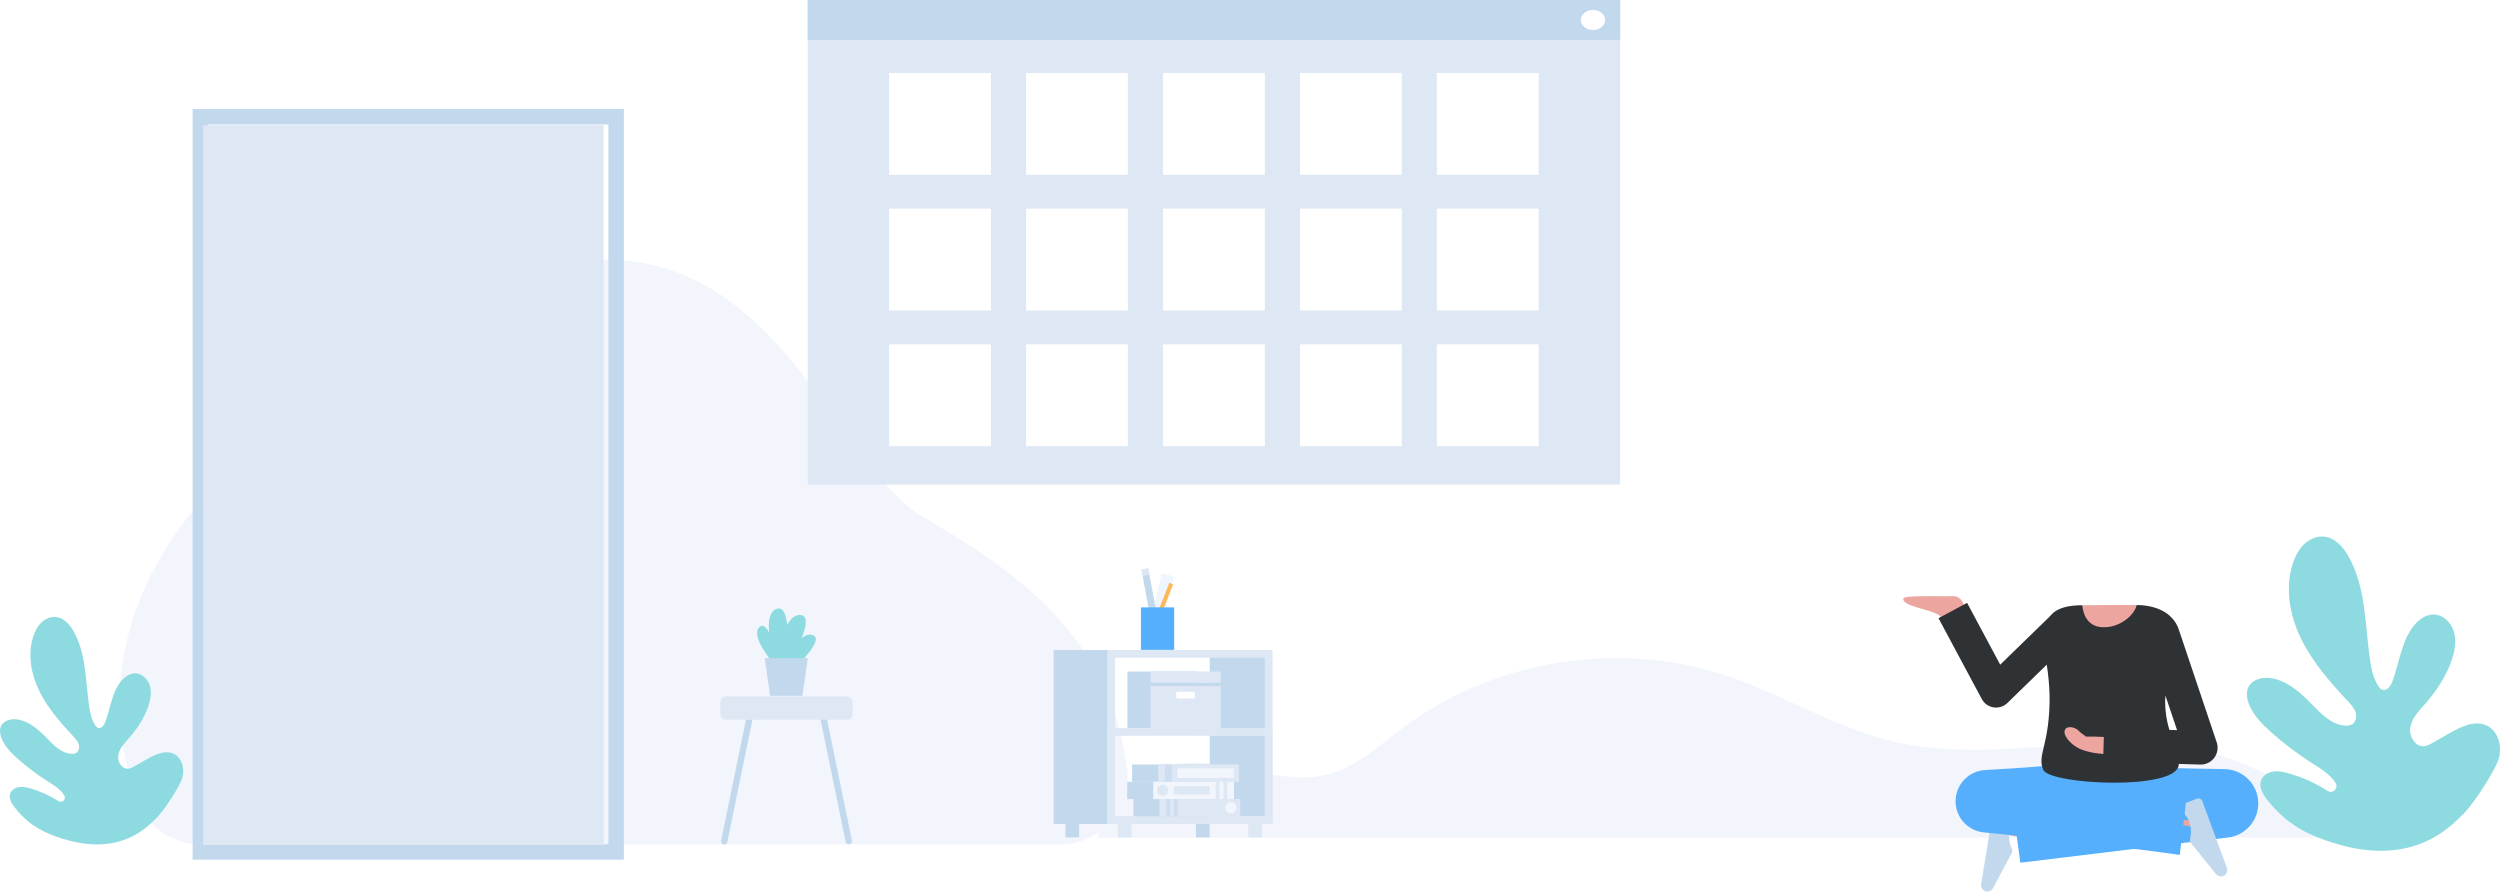 <svg width="9422" height="3360" viewBox="0 0 9422 3360" fill="none" xmlns="http://www.w3.org/2000/svg">
<path d="M759.94 3182.61C651.608 3182.71 554.871 3117.06 518.143 3018.54C439.383 2806.43 369.993 2413.52 678.363 1988.53C1019.34 1518.61 1701.44 1032.81 2181.22 983.048C2932.85 905.121 3142.94 1752.32 3480.18 1949.46C3771.57 2119.8 4193.54 2375.22 4248.69 2909.06C4262.9 3045.71 4159.83 3167.62 4018.49 3181.35C4009.99 3182.18 4001.45 3182.59 3992.9 3182.6L759.94 3182.61Z" fill="#F3F5FD"/>
<path d="M784.181 469.184H2292.97V3181.82H784.181V469.184ZM726 411V3240H2351.15V411H726Z" fill="#C1D8ED"/>
<g filter="url(#filter0_d)">
<path d="M764.001 3182.63H2272.79L2272.79 470H764.001L764.001 3182.63Z" fill="#DEE8F5"/>
</g>
<path d="M239.019 3161.83C174.53 3141.84 111.962 3115.72 54.952 3042.62C43.253 3027.64 32.261 3008.45 38.672 2990.52C43.497 2977.03 57.456 2968.38 71.639 2966.18C76.922 2965.41 82.277 2965.27 87.594 2965.74C87.62 2965.74 87.646 2965.76 87.656 2965.74C95.825 2966.58 103.902 2968.16 111.783 2970.47L114.036 2971.12C151.662 2981.82 187.505 2998.01 220.405 3019.17C223.386 3021.07 226.922 3021.9 230.439 3021.54C233.955 3021.17 237.244 3019.63 239.772 3017.16C242.3 3014.68 243.917 3011.43 244.362 3007.92C244.806 3004.42 244.052 3000.86 242.22 2997.84C238.864 2992.35 234.958 2987.23 230.563 2982.53C224.083 2975.75 216.982 2969.6 209.354 2964.14C199.217 2956.74 188.398 2950.14 177.812 2943.39C138.46 2918.32 101.179 2890.15 66.325 2859.13C41.449 2836.97 17.12 2812.38 5.297 2781.22C-0.137 2766.89 -2.608 2750.37 3.871 2736.49C14.564 2713.69 44.855 2707.31 69.624 2712.04C113.027 2720.35 147.7 2752.17 178.447 2783.88C203.945 2810.23 232.514 2839.41 269.148 2841.03C275.393 2841.61 281.672 2840.35 287.209 2837.41C297.657 2831.08 300.344 2816.41 296.619 2804.77C292.894 2793.12 284.278 2783.82 275.956 2774.88C227.61 2723 180.023 2669.03 148.625 2605.45C117.227 2541.88 103.317 2466.83 125.136 2399.34C131.534 2379.6 141.146 2360.41 156.14 2346.07C171.134 2331.74 192.162 2322.75 212.746 2325.49C240.791 2329.18 261.913 2352.86 276.122 2377.29C324.963 2461.15 321.977 2563.9 335.734 2659.96C339.586 2686.85 345.176 2714.43 361.196 2736.57C362.673 2738.69 364.589 2740.48 366.816 2741.81C379.996 2749.44 391.826 2734.05 396.771 2720.99C416.308 2669.32 421.192 2610.22 456.171 2567.46C469.521 2551.17 488.406 2537.57 509.453 2537.7C535.16 2537.88 557.171 2559.35 564.673 2583.94C572.175 2608.53 567.684 2635.25 559.649 2659.66C544.729 2704.94 517.991 2745.63 486.482 2781.38C469.876 2800.27 451.086 2819.33 446.107 2843.96C444.581 2852.33 445.219 2860.95 447.962 2869.01C450.705 2877.06 455.461 2884.28 461.778 2889.98C464.732 2892.55 468.172 2894.5 471.893 2895.72C475.615 2896.94 479.542 2897.39 483.444 2897.07C491.884 2896.29 499.516 2891.99 506.871 2887.81C509.961 2886.05 513.058 2884.26 516.174 2882.51C528.46 2875.52 540.748 2868.51 553.039 2861.5C584.281 2843.68 622.005 2825.47 654.546 2840.82C671.152 2848.66 682.034 2864.09 687.149 2881.8C691.731 2897.87 691.731 2914.9 687.149 2930.97C677.456 2964.38 616.359 3057.38 591.161 3081.36C561.736 3109.38 459.691 3230.22 239.019 3161.83Z" fill="#8DDBE0"/>
<path d="M2843.66 2673.76L2741.13 3173.86C2740.47 3176.47 2738.96 3178.78 2736.84 3180.44C2734.71 3182.09 2732.1 3182.99 2729.41 3182.99V3182.99C2727.57 3182.99 2725.76 3182.57 2724.1 3181.77C2722.45 3180.96 2721.01 3179.79 2719.88 3178.34C2718.75 3176.89 2717.96 3175.21 2717.58 3173.41C2717.2 3171.61 2717.24 3169.75 2717.68 3167.97L2821.69 2662.09L2843.66 2673.76Z" fill="#C1D8ED"/>
<path d="M3084.55 2672.95L3187.08 3173.05C3187.73 3175.66 3189.24 3177.98 3191.37 3179.63C3193.49 3181.29 3196.11 3182.19 3198.8 3182.19V3182.19C3200.64 3182.19 3202.45 3181.77 3204.1 3180.96C3205.75 3180.16 3207.2 3178.99 3208.33 3177.54C3209.46 3176.09 3210.24 3174.4 3210.62 3172.6C3211 3170.81 3210.97 3168.95 3210.52 3167.16L3106.53 2661.29L3084.55 2672.95Z" fill="#C1D8ED"/>
<path d="M3192.31 2624.84H2735.89C2724.35 2624.84 2715 2634.2 2715 2645.74V2691.74C2715 2703.28 2724.35 2712.63 2735.89 2712.63H3192.31C3203.85 2712.63 3213.21 2703.28 3213.21 2691.74V2645.74C3213.21 2634.2 3203.85 2624.84 3192.31 2624.84Z" fill="#DEE8F5"/>
<path d="M3062.58 2393.54C3048.93 2389.07 3034.93 2394.08 3021.53 2404.28C3039.18 2359.71 3046.47 2319.46 3016.3 2317.65C2995.18 2316.38 2979.01 2332.58 2966.73 2355.6C2962.41 2315.12 2951.26 2284.92 2926.29 2294.93C2898.87 2305.92 2894.7 2343.59 2898.86 2383C2886.78 2362.87 2873.79 2351.65 2861.97 2363.46C2826.73 2398.7 2913.23 2498.02 2913.23 2498.02H2934.72L2946.97 2511.33C2944.49 2516.57 2943.14 2519.7 2943.14 2519.7L2958.71 2551.39C2958.71 2551.39 3119.21 2412.08 3062.58 2393.54Z" fill="#8DDBE0"/>
<path d="M3024.07 2622.34H2902.49L2882.14 2480.41H3044.42L3024.07 2622.34Z" fill="#C1D8ED"/>
<path d="M6106 0H3044V1826.07H6106V0Z" fill="#DEE8F5"/>
<path d="M6106 0H3044V150.422H6106V0Z" fill="#C1D8ED"/>
<path d="M6003.44 112.954C6028.75 112.954 6049.27 96.057 6049.27 75.213C6049.27 54.37 6028.75 37.473 6003.44 37.473C5978.13 37.473 5957.61 54.37 5957.61 75.213C5957.61 96.057 5978.13 112.954 6003.44 112.954Z" fill="white"/>
<path d="M3734.69 275H3351V658.701H3734.69V275Z" fill="white"/>
<path d="M4250.77 275H3867.08V658.701H4250.77V275Z" fill="white"/>
<path d="M4766.84 275H4383.15V658.701H4766.84V275Z" fill="white"/>
<path d="M5282.92 275H4899.23V658.701H5282.92V275Z" fill="white"/>
<path d="M3734.69 786.408H3351V1170.11H3734.69V786.408Z" fill="white"/>
<path d="M4250.77 786.408H3867.08V1170.11H4250.77V786.408Z" fill="white"/>
<path d="M4766.84 786.408H4383.15V1170.11H4766.84V786.408Z" fill="white"/>
<path d="M5282.92 786.408H4899.23V1170.11H5282.92V786.408Z" fill="white"/>
<path d="M3734.69 1297.81H3351V1681.51H3734.69V1297.81Z" fill="white"/>
<path d="M4250.77 1297.81H3867.08V1681.51H4250.77V1297.81Z" fill="white"/>
<path d="M4766.84 1297.81H4383.15V1681.51H4766.84V1297.81Z" fill="white"/>
<path d="M5282.92 1297.81H4899.23V1681.51H5282.92V1297.81Z" fill="white"/>
<path d="M5799 275H5415.31V658.701H5799V275Z" fill="white"/>
<path d="M5799 786.408H5415.31V1170.11H5799V786.408Z" fill="white"/>
<path d="M5799 1297.81H5415.31V1681.51H5799V1297.81Z" fill="white"/>
<path d="M8772 3156.89H4134C4184.82 3027.28 4278.65 2917.33 4410.97 2884.71C4604.51 2837.06 4809.32 2968.09 5002.42 2918.82C5112.13 2890.86 5198.5 2809.37 5289.26 2741.71C5631.66 2486.41 6100.88 2410.96 6506.04 2546.09C6717.82 2616.68 6910.79 2740.15 7127.74 2792.63C7408.27 2860.53 7701.64 2804.23 7990.14 2794.95C8271.11 2785.92 8673.68 2900.41 8772 3156.89Z" fill="#F3F5FD"/>
<path d="M7683.8 3156.19C7672.73 3154.34 7548.06 3133.03 7548.06 3133.03" stroke="#EDA59F" stroke-width="21" stroke-miterlimit="10"/>
<path d="M7466.51 3332.21C7465.99 3335.46 7466.13 3338.78 7466.94 3341.97C7467.76 3345.16 7469.22 3348.15 7471.24 3350.74C7473.26 3353.34 7475.79 3355.5 7478.68 3357.07C7481.57 3358.64 7484.75 3359.61 7488.03 3359.89C7492.57 3360.3 7497.13 3359.39 7501.18 3357.29C7505.22 3355.18 7508.58 3351.97 7510.86 3348.02L7581.42 3215.44C7582.78 3212.87 7583.57 3210.04 7583.73 3207.14C7583.89 3204.24 7583.42 3201.33 7582.35 3198.63C7572.19 3177.08 7569.21 3152.83 7573.85 3129.46C7578.21 3111.38 7587.57 3094.89 7600.85 3081.88C7602.13 3080.75 7603.08 3079.29 7603.56 3077.65C7604.05 3076.01 7604.06 3074.26 7603.59 3072.62C7603.12 3070.98 7602.19 3069.5 7600.92 3068.36C7599.64 3067.22 7598.06 3066.47 7596.38 3066.2L7527.7 3054.69C7525.68 3054.35 7523.6 3054.42 7521.6 3054.88C7519.6 3055.35 7517.71 3056.2 7516.04 3057.4C7514.37 3058.59 7512.96 3060.11 7511.87 3061.85C7510.79 3063.6 7510.06 3065.54 7509.73 3067.57L7466.51 3332.21Z" fill="#C1D8ED"/>
<path d="M8060.27 2890.33C8112.12 2892.48 8164.88 2894 8217.66 2895.3L8296.98 2897.05L8376.21 2898.47L8384.1 2898.62C8416.82 2899.24 8448.1 2912.24 8471.62 2935C8495.13 2957.77 8509.15 2988.6 8510.83 3021.29C8512.51 3053.98 8501.74 3086.09 8480.68 3111.15C8459.62 3136.21 8429.85 3152.35 8397.36 3156.33L7614.37 3251.4L7582.47 3019.99L8361.96 2899.64L8383.12 3157.49L8302.67 3162.69L8222.28 3167.55C8168.6 3170.65 8114.89 3173.56 8060.23 3175.8L8060.27 2890.33Z" fill="#55AFFC"/>
<path d="M8151.27 3087.2C8162.09 3090.12 8266.62 3105.31 8266.62 3105.31" stroke="#EDA59F" stroke-width="21" stroke-miterlimit="10"/>
<path d="M8392.83 3271.01C8393.96 3274.1 8394.45 3277.39 8394.25 3280.68C8394.06 3283.96 8393.19 3287.17 8391.7 3290.11C8390.21 3293.04 8388.14 3295.63 8385.6 3297.73C8383.06 3299.82 8380.12 3301.37 8376.96 3302.28V3302.28C8372.57 3303.54 8367.92 3303.51 8363.55 3302.21C8359.18 3300.92 8355.27 3298.4 8352.28 3294.95L8257.84 3178.18C8256.03 3175.91 8254.72 3173.28 8254.02 3170.47C8253.32 3167.65 8253.23 3164.72 8253.76 3161.87C8259.65 3138.78 8257.98 3114.41 8248.99 3092.34C8241.27 3075.42 8228.96 3061.01 8213.45 3050.75C8211.97 3049.89 8210.77 3048.62 8209.98 3047.11C8209.2 3045.59 8208.86 3043.88 8209.01 3042.18C8209.16 3040.47 8209.78 3038.85 8210.82 3037.49C8211.86 3036.13 8213.26 3035.1 8214.86 3034.5L8280.11 3010.17C8282.04 3009.46 8284.08 3009.13 8286.14 3009.2C8288.19 3009.28 8290.21 3009.76 8292.07 3010.62C8293.94 3011.47 8295.62 3012.69 8297.01 3014.2C8298.41 3015.71 8299.49 3017.47 8300.2 3019.4L8392.83 3271.01Z" fill="#C1D8ED"/>
<path d="M7886.42 3154.83C7853.61 3152.04 7820.82 3150.03 7788.02 3148.14C7755.24 3146.39 7722.44 3144.64 7689.67 3143.48L7640.49 3141.58L7591.33 3140.16C7558.56 3139.07 7525.79 3138.62 7493.02 3138L7504.38 2902.56C7565.72 2911.14 7627.14 2919.02 7688.54 2927.1C7749.94 2935.18 7811.42 2942.61 7872.88 2950.17L7965.12 2961.05L8057.43 2971.39C8119 2978.01 8180.57 2984.58 8242.29 2990L8215.2 3222.06C8153.9 3213.12 8092.47 3205.34 8031.04 3197.59L7938.82 3186.4L7846.56 3175.73C7785.01 3168.93 7723.47 3162.02 7661.88 3155.72C7600.29 3149.43 7538.68 3142.97 7477.01 3137.19C7447.44 3134.41 7420.01 3120.57 7400.2 3098.43C7380.4 3076.29 7369.68 3047.49 7370.2 3017.79C7370.71 2988.09 7382.42 2959.68 7402.98 2938.24C7423.54 2916.81 7451.44 2903.92 7481.09 2902.17L7488.38 2901.76C7521.1 2899.84 7553.83 2898.09 7586.53 2895.71L7635.6 2892.35L7684.66 2888.52C7717.36 2886.05 7750.06 2883 7782.75 2879.97C7815.45 2876.78 7848.13 2873.47 7880.81 2869.38L7886.42 3154.83Z" fill="#55AFFC"/>
<path d="M8179.32 2854.58L8196.57 3144.18L7698.52 3138.33L7736.11 2881.94L8179.32 2854.58Z" fill="#55AFFC"/>
<path d="M7407.76 2312.98C7407.76 2312.98 7406.89 2243 7356.87 2246.64C7325.32 2248.94 7175.39 2241.98 7173.16 2255.64C7167.64 2289.43 7304.77 2297.69 7317.22 2329.18L7407.76 2312.98Z" fill="#EDA59F"/>
<path d="M8354.38 2797.78L8213.1 2377.65C8207.36 2357.19 8196.2 2338.67 8180.81 2324.04C8154.18 2297.42 8108.22 2280.23 8052.17 2280.17C8047.98 2312.86 7849.55 2312.97 7848.03 2280.93C7840.46 2281.05 7834.58 2281.16 7830.91 2281.34C7776.11 2283.7 7743.69 2298.87 7725.38 2323.06L7538.37 2505.04L7413.64 2272.07L7305.79 2329.83L7468.91 2634.43C7473.39 2642.78 7479.74 2649.98 7487.48 2655.46C7495.21 2660.94 7504.11 2664.55 7513.48 2666C7522.84 2667.45 7532.42 2666.7 7541.44 2663.82C7550.47 2660.94 7558.71 2656 7565.5 2649.39L7713.89 2504.98C7719.71 2542.69 7723.23 2580.71 7724.42 2618.85C7726.69 2807.97 7675.6 2843.62 7700.77 2901.42C7725.18 2957.53 8204.82 2980.83 8211.23 2882.14C8211.3 2881.1 8211.3 2880.07 8211.34 2879.04L8292.26 2881.5C8292.91 2881.5 8293.55 2881.5 8294.2 2881.5C8304.28 2881.5 8314.21 2879.1 8323.18 2874.51C8332.15 2869.91 8339.9 2863.24 8345.78 2855.05C8351.66 2846.87 8355.51 2837.4 8357.01 2827.43C8358.5 2817.46 8357.61 2807.28 8354.39 2797.73L8354.38 2797.78ZM8204.89 2751.76L8175.92 2750.87C8165.24 2715.61 8159.86 2678.95 8159.95 2642.11C8159.95 2635.12 8160.36 2628.2 8161.03 2621.33L8204.89 2751.76Z" fill="#2F3235"/>
<path d="M7848.04 2280.95C7849.55 2312.99 7866.97 2360.13 7920.74 2363.68C7992.4 2368.4 8047.98 2312.87 8052.17 2280.19H8052C7981.45 2280.19 7889.17 2280.31 7848.04 2280.95Z" fill="#EDA59F"/>
<path d="M8798.14 3177.97C8709.05 3150.36 8622.62 3114.28 8543.88 3013.3C8527.72 2992.61 8512.54 2966.1 8521.39 2941.33C8528.05 2922.7 8547.34 2910.76 8566.93 2907.7C8574.22 2906.64 8581.62 2906.44 8588.96 2907.1C8589 2907.1 8589.03 2907.1 8589.05 2907.1C8600.34 2908.25 8611.5 2910.43 8622.39 2913.62L8625.5 2914.5C8677.48 2929.27 8726.99 2951.64 8772.44 2980.87C8776.56 2983.5 8781.45 2984.65 8786.31 2984.15C8791.17 2983.65 8795.71 2981.51 8799.21 2978.1C8802.7 2974.68 8804.94 2970.19 8805.55 2965.34C8806.16 2960.49 8805.12 2955.58 8802.59 2951.4C8797.95 2943.83 8792.55 2936.75 8786.48 2930.27C8777.53 2920.91 8767.72 2912.4 8757.18 2904.87C8743.18 2894.65 8728.24 2885.54 8713.61 2876.2C8659.25 2841.58 8607.75 2802.65 8559.6 2759.81C8525.24 2729.19 8491.61 2695.22 8475.31 2652.18C8467.81 2632.38 8464.39 2609.57 8473.35 2590.39C8488.12 2558.88 8529.96 2550.07 8564.18 2556.61C8624.14 2568.09 8672.03 2612.02 8714.5 2655.85C8749.73 2692.25 8789.2 2732.56 8839.8 2734.8C8848.43 2735.61 8857.1 2733.87 8864.75 2729.79C8879.19 2721.05 8882.91 2700.79 8877.76 2684.7C8872.6 2668.62 8860.7 2655.77 8849.21 2643.42C8782.41 2571.76 8716.68 2497.2 8673.3 2409.39C8629.92 2321.59 8610.71 2217.9 8640.85 2124.67C8649.7 2097.42 8662.97 2070.89 8683.69 2051.09C8704.42 2031.29 8733.46 2018.88 8761.9 2022.69C8800.64 2027.81 8829.81 2060.49 8849.44 2094.24C8916.91 2210.09 8912.77 2352.02 8931.79 2484.72C8937.11 2521.87 8944.83 2559.97 8966.96 2590.55C8969 2593.49 8971.65 2595.96 8974.73 2597.79C8992.94 2608.33 9009.27 2587.08 9016.12 2569.03C9043.13 2497.65 9049.85 2416.02 9098.17 2356.94C9116.6 2334.45 9142.71 2315.65 9171.78 2315.84C9207.29 2316.08 9237.69 2345.74 9248.06 2379.72C9258.42 2413.7 9252.22 2450.59 9241.12 2484.32C9220.51 2546.88 9183.57 2603.08 9140.04 2652.44C9117.09 2678.52 9091.15 2704.87 9084.26 2738.89C9082.15 2750.46 9083.03 2762.37 9086.82 2773.49C9090.61 2784.62 9097.18 2794.59 9105.91 2802.46C9109.99 2806.01 9114.74 2808.71 9119.88 2810.39C9125.02 2812.07 9130.45 2812.7 9135.84 2812.24C9147.48 2811.17 9158.04 2805.23 9168.2 2799.45C9172.47 2797.02 9176.75 2794.56 9181.05 2792.14C9198.02 2782.48 9215 2772.8 9231.98 2763.11C9275.13 2738.49 9327.25 2713.33 9372.2 2734.54C9395.16 2745.38 9410.17 2766.69 9417.24 2791.15C9423.56 2813.35 9423.56 2836.86 9417.24 2859.06C9403.85 2905.22 9319.45 3033.69 9284.64 3066.81C9243.94 3105.53 9102.97 3272.44 8798.14 3177.97Z" fill="#8DDBE0"/>
<path d="M7825.07 2815.19C7851.23 2831.34 7891.72 2838.97 7927.02 2841.77L7929 2777.44C7912.4 2776.97 7886.88 2775.22 7861.89 2776.22C7850.6 2767.01 7844.1 2764.27 7832.5 2752.68C7820.17 2740.34 7787.79 2732.93 7781.67 2752.68C7775.55 2772.43 7802.12 2800.98 7825.07 2815.19Z" fill="#EDA59F"/>
<path d="M4424.59 2172.02L4378.4 2161.1L4320.48 2406.07L4366.68 2417L4424.59 2172.02Z" fill="#F0F6FF"/>
<path d="M4327.6 2142.08L4301.95 2146.81L4341.62 2361.83L4367.26 2357.1L4327.6 2142.08Z" fill="#C1D8ED"/>
<path d="M4327.59 2142L4301.97 2146.88L4306.48 2170.59L4332.1 2165.72L4327.59 2142Z" fill="#DEE8F5"/>
<path d="M4406.98 2196.75L4323.88 2407.73L4338.12 2413.34L4421.22 2202.37L4406.98 2196.75Z" fill="#FDB754"/>
<path d="M4425.18 2289.05H4299.9V2449.17H4425.18V2289.05Z" fill="#55AFFC"/>
<path d="M4558.73 3099.09H4507.06V3156.05H4558.73V3099.09Z" fill="#C1D8ED"/>
<path d="M4067.15 3099.09H4015.48V3156.05H4067.15V3099.09Z" fill="#C1D8ED"/>
<path d="M3971 3105.7H4187.79V2449.65H3971V3105.7Z" fill="#C1D8ED"/>
<path d="M4559.39 3099.09H4781.39V2464.17H4559.39V3099.09Z" fill="#C1D8ED"/>
<path d="M4173.19 2449.65H4795.99V3105.7H4173.19V2449.65ZM4766.79 2478.85H4202.39V3076.49H4766.79V2478.85Z" fill="#DEE8F5"/>
<path d="M4173.19 2743.99H4795.99V3105.7H4173.19V2743.99ZM4766.79 2773.2H4202.39V3076.49H4766.79V2773.2Z" fill="#DEE8F5"/>
<path d="M4513.65 2530.89V2572.67V2743.75H4249.08V2572.67V2530.89H4513.65Z" fill="#C1D8ED"/>
<path d="M4600.36 2572.67H4335.8V2743.75H4600.36V2572.67Z" fill="#DEE8F5"/>
<path d="M4600.36 2572.67H4335.8V2585.49H4600.36V2572.67Z" fill="#C1D8ED"/>
<path d="M4335.8 2572.67H4600.36V2530.89H4335.8V2572.67Z" fill="#DEE8F5"/>
<path d="M4438.76 2632.72H4497.4C4500.77 2632.72 4503.5 2629.99 4503.5 2626.62V2613.12C4503.5 2609.76 4500.77 2607.03 4497.4 2607.03H4438.76C4435.39 2607.03 4432.67 2609.76 4432.67 2613.12V2626.62C4432.67 2629.99 4435.39 2632.72 4438.76 2632.72Z" fill="white"/>
<path d="M4756.21 3099.09H4704.54V3156.05H4756.21V3099.09Z" fill="#DEE8F5"/>
<path d="M4264.63 3099.09H4212.96V3156.05H4264.63V3099.09Z" fill="#DEE8F5"/>
<path d="M4271.74 3076.49H4559.36V3011.36H4271.74V3076.49Z" fill="#C1D8ED"/>
<path d="M4266.8 2946.37H4554.43V2881.23H4266.8V2946.37Z" fill="#C1D8ED"/>
<path d="M4369.89 3076.49H4674.06V3011.36H4369.89V3076.49Z" fill="#DEE8F5"/>
<path opacity="0.62" d="M4394.72 3076.49H4409.48V3011.36H4394.72V3076.49Z" fill="#C1D8ED"/>
<path opacity="0.62" d="M4424.24 3076.49H4439V3011.36H4424.24V3076.49Z" fill="#C1D8ED"/>
<path d="M4639.19 3064.93C4650.79 3064.93 4660.19 3055.53 4660.19 3043.93C4660.19 3032.32 4650.79 3022.92 4639.19 3022.92C4627.59 3022.92 4618.18 3032.32 4618.18 3043.93C4618.18 3055.53 4627.59 3064.93 4639.19 3064.93Z" fill="#F3F5FD"/>
<path d="M4364.95 2946.37H4669.12V2881.23H4364.95V2946.37Z" fill="#DEE8F5"/>
<path d="M4437.27 2931.7H4649.53V2895.9H4437.27V2931.7Z" fill="#F3F5FD"/>
<path opacity="0.62" d="M4389.77 2946.37H4417.71V2881.23H4389.77V2946.37Z" fill="#C1D8ED"/>
<path d="M4535.9 2946.3H4248.28V3011.43H4535.9V2946.3Z" fill="#C1D8ED"/>
<path d="M4650.59 2946.3H4346.43V3011.43H4650.59V2946.3Z" fill="#F3F5FD"/>
<path d="M4625.77 2946.3H4611.01V3011.43H4625.77V2946.3Z" fill="#DEE8F5"/>
<path d="M4596.24 2946.3H4581.48V3011.43H4596.24V2946.3Z" fill="#DEE8F5"/>
<path d="M4381.3 2999.87C4392.9 2999.87 4402.3 2990.47 4402.3 2978.86C4402.3 2967.26 4392.9 2957.86 4381.3 2957.86C4369.7 2957.86 4360.29 2967.26 4360.29 2978.86C4360.29 2990.47 4369.7 2999.87 4381.3 2999.87Z" fill="#DEE8F5"/>
<path d="M4424.46 2994.83H4558.72V2962.9H4424.46V2994.83Z" fill="#DEE8F5"/>
<defs>
<filter id="filter0_d" x="749" y="455" width="1542.79" height="2746.63" filterUnits="userSpaceOnUse" color-interpolation-filters="sRGB">
<feFlood flood-opacity="0" result="BackgroundImageFix"/>
<feColorMatrix in="SourceAlpha" type="matrix" values="0 0 0 0 0 0 0 0 0 0 0 0 0 0 0 0 0 0 127 0"/>
<feOffset dx="2" dy="2"/>
<feGaussianBlur stdDeviation="8.5"/>
<feColorMatrix type="matrix" values="0 0 0 0 0.374 0 0 0 0 0.423 0 0 0 0 0.487 0 0 0 1 0"/>
<feBlend mode="normal" in2="BackgroundImageFix" result="effect1_dropShadow"/>
<feBlend mode="normal" in="SourceGraphic" in2="effect1_dropShadow" result="shape"/>
</filter>
</defs>
</svg>
